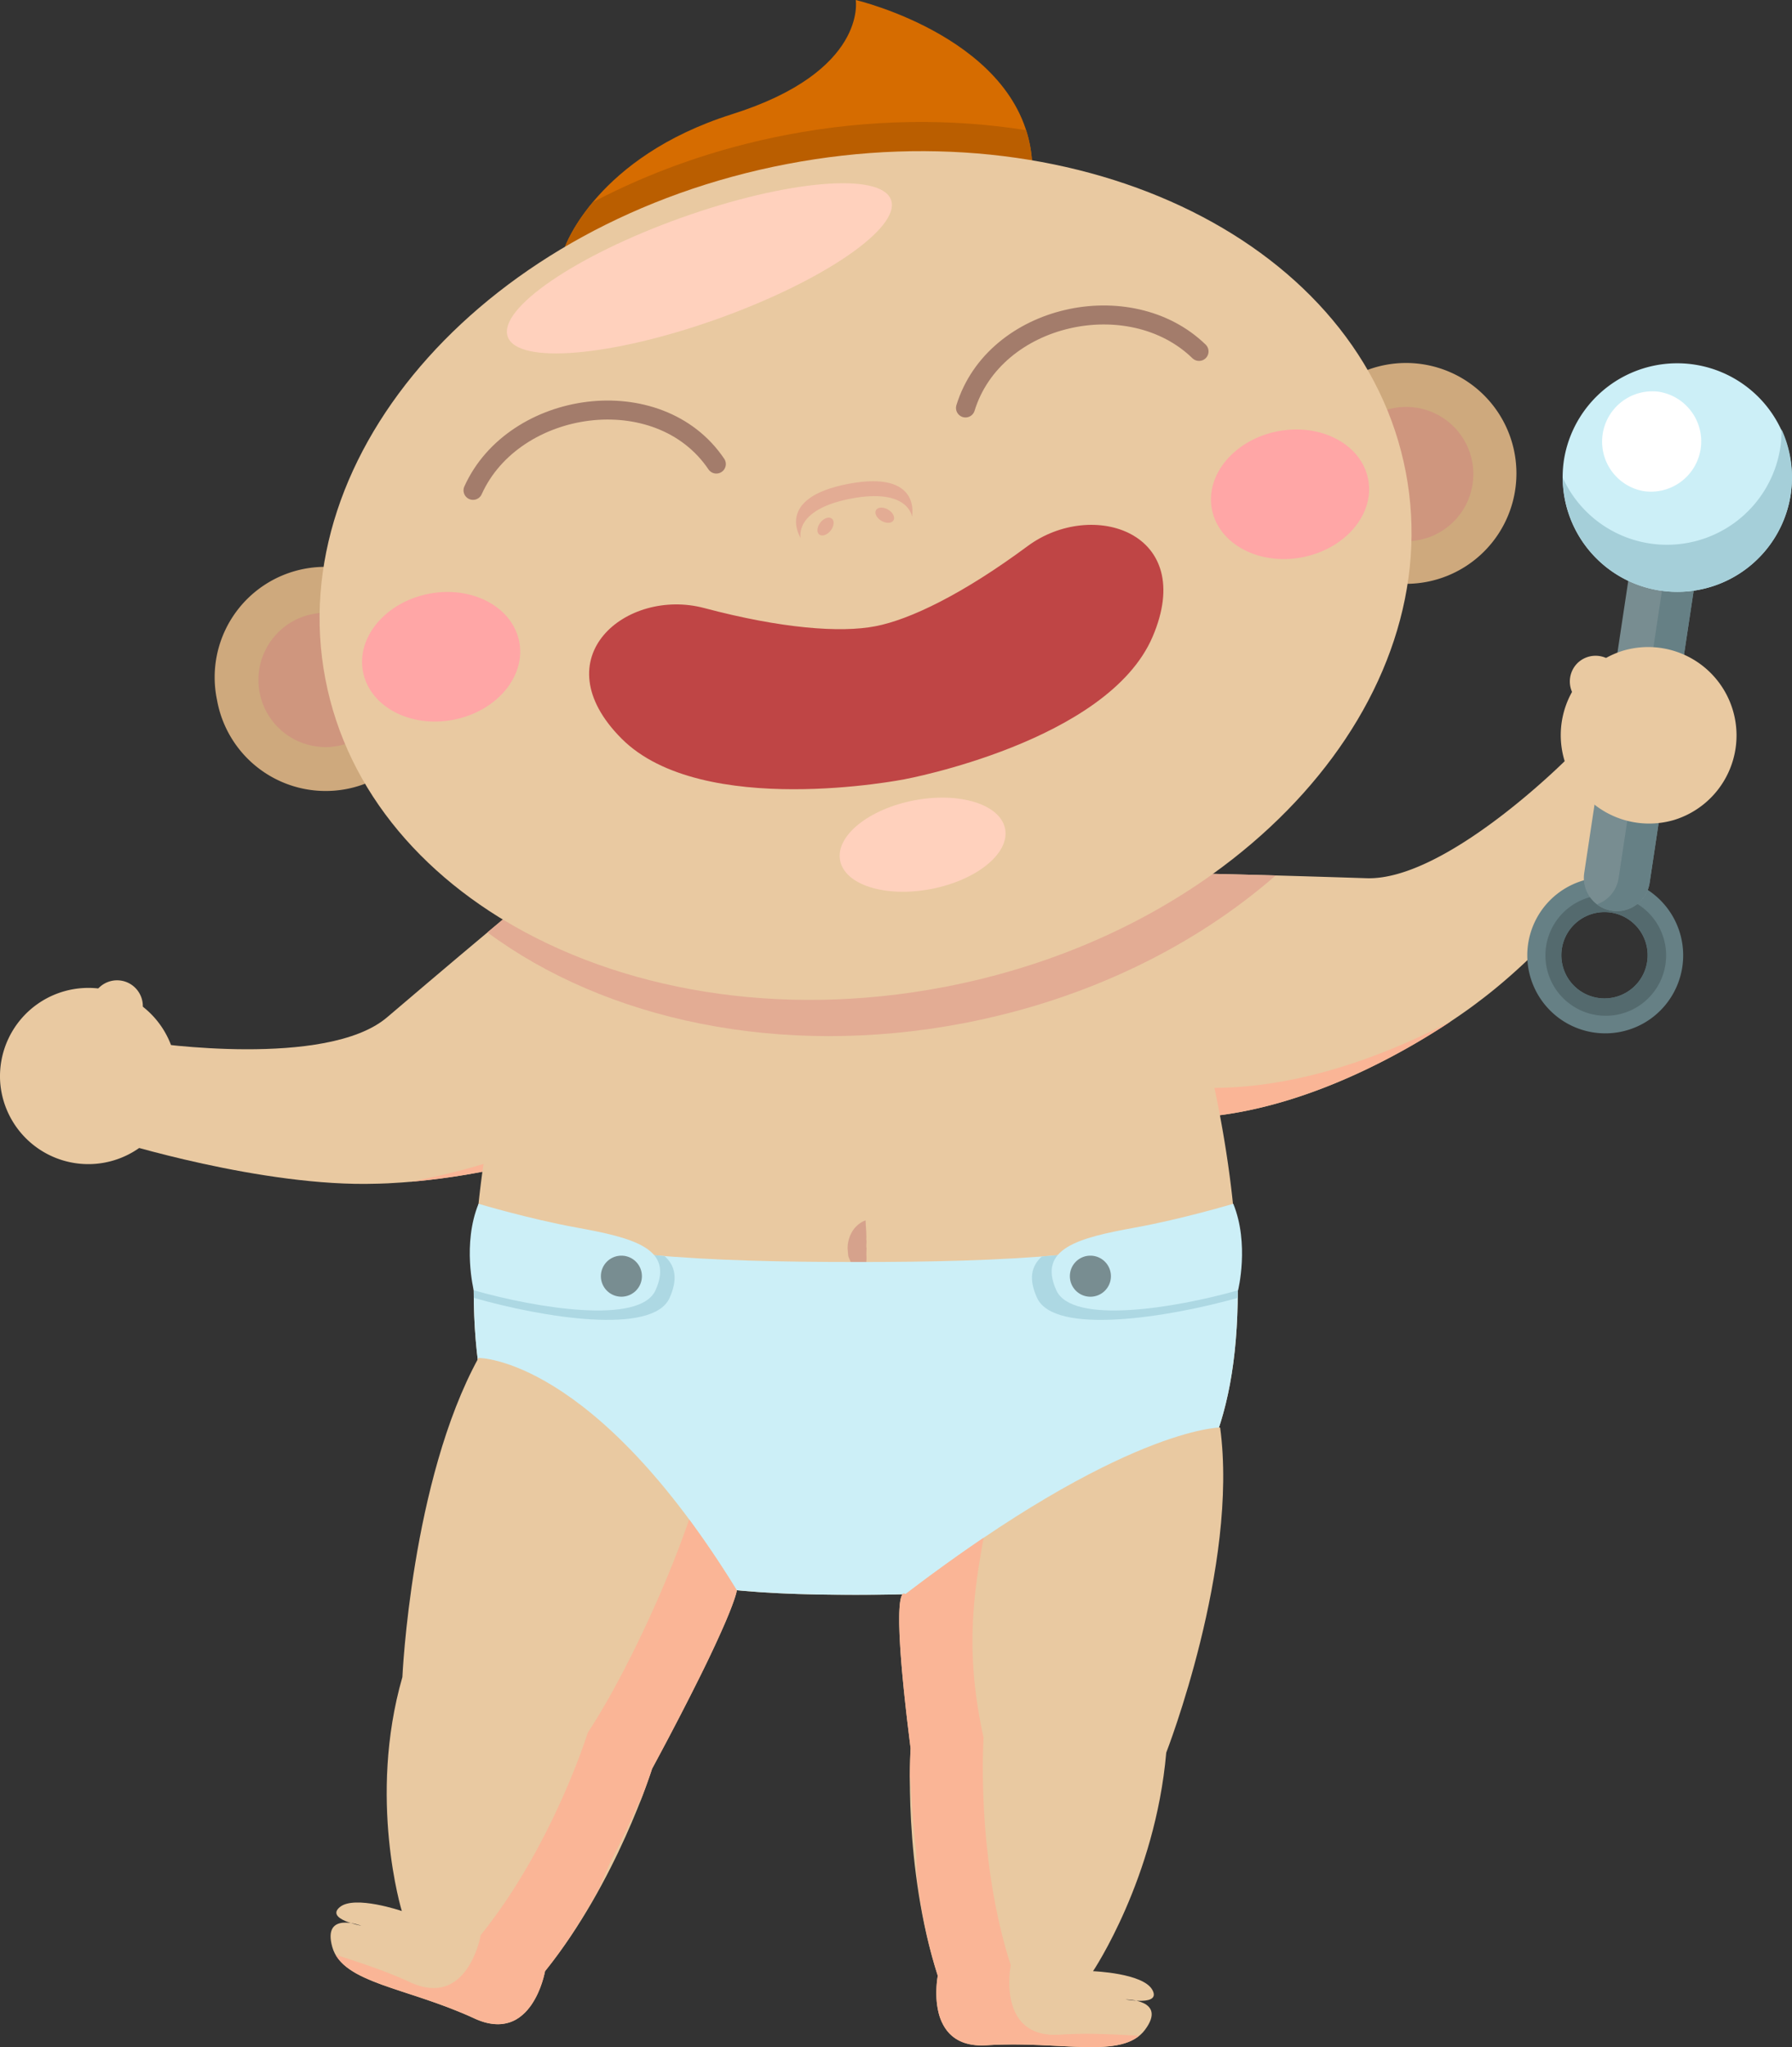 <svg xmlns="http://www.w3.org/2000/svg" width="104.523" height="119.374"><rect width="100%" height="100%" fill="#333333" stroke="none"/><g fill-rule="evenodd" stroke-miterlimit="10" data-paper-data="{&quot;isPaintingLayer&quot;:true}" style="mix-blend-mode:normal"><path fill="#e9c9a1" d="M31.334 51.957C41.365 49.889 43.5 59.389 43.5 59.389c-5.843 9.544-21.555 9.636-21.555 9.636-6.627.214-15.253-2.496-15.253-2.496l2.08-5.733s10.275 1.528 13.803-1.472c6.691-5.697 8.76-7.367 8.76-7.367" data-paper-data="{&quot;origPos&quot;:null}"/><path fill="#fab596" d="M23.942 68.911c5.138-.978 12.127-3.234 16.472-8.44a4.365 4.365 0 0 0 .581-4.712 13.418 13.418 0 0 0-1.508-2.434c3.157 2.274 4.01 6.065 4.01 6.065-4.559 7.451-15.135 9.141-19.555 9.522"/><path fill="#e9c9a1" d="M7.646 60.454a1.504 1.504 0 0 1-2 .72 1.508 1.508 0 0 1-.717-2l.54-1.147a1.504 1.504 0 0 1 2-.72 1.507 1.507 0 0 1 .72 2.001l-.543 1.147" data-paper-data="{&quot;origPos&quot;:null}"/><path fill="#e9c9a1" d="M5.58 67.865a5.156 5.156 0 0 0 4.707-5.567 5.154 5.154 0 0 0-10.272.858 5.155 5.155 0 0 0 5.565 4.709m62.695-16.954s2.66.017 11.44.3c4.628.146 11.7-6.974 11.7-6.974l5.39 2.86S91.566 54.44 86.25 58.403c0 0-12.347 9.727-22.86 5.906 0 0-4.25-8.763 4.884-13.398" data-paper-data="{&quot;origPos&quot;:null}"/><path fill="#fab596" d="M67.358 63.142c6.37 1.155 12.882-1.295 17.29-3.6h-.002c-.037.027-.08.054-.12.08l-.347.228c-.018.01-.038.025-.056.035-3.982 2.559-12.868 7.28-20.733 4.424 0 0-2.13-4.407-.117-8.624a12.016 12.016 0 0 0 .16 3.527c.372 1.992 1.932 3.57 3.924 3.93"/><path fill="#e9c9a1" d="m92.97 41.705-.928-.864a1.511 1.511 0 0 1-.077-2.126 1.51 1.51 0 0 1 2.125-.076l.928.867a1.503 1.503 0 0 1-2.047 2.2" data-paper-data="{&quot;origPos&quot;:null}"/><path fill="#668085" d="M93.256 58.198a2.517 2.517 0 0 0 .75-4.977 2.517 2.517 0 1 0-.75 4.977m1.054-6.99a4.553 4.553 0 0 1 2.022 8.16 4.546 4.546 0 0 1-6.36-.959 4.55 4.55 0 0 1 4.34-7.201"/><path fill="#546a6e" d="M93.256 58.198a2.517 2.517 0 0 0 .75-4.977 2.517 2.517 0 1 0-.75 4.977m.9-5.97a3.52 3.52 0 1 1-1.05 6.961 3.52 3.52 0 0 1 1.05-6.961"/><path fill="#788d91" d="M94.023 53.108a1.934 1.934 0 0 1-1.62-2.197l3.27-21.688a1.93 1.93 0 0 1 2.194-1.618 1.933 1.933 0 0 1 1.621 2.193l-3.27 21.688a1.935 1.935 0 0 1-2.195 1.622"/><path fill="#668085" d="M97.867 27.604a1.933 1.933 0 0 1 1.62 2.194l-3.27 21.688a1.934 1.934 0 0 1-2.193 1.621 1.907 1.907 0 0 1-.87-.375 1.927 1.927 0 0 0 1.255-1.518l3.27-21.688a1.93 1.93 0 0 0-.752-1.822c.3-.113.624-.147.94-.1"/><path fill="#cceff7" d="M104.45 28.82a6.689 6.689 0 1 1-13.229-1.996 6.689 6.689 0 0 1 13.228 1.995"/><path fill="#a5cfd9" d="M103.913 25.034a6.689 6.689 0 0 1-7.075 9.405c-3.304-.498-5.669-3.335-5.684-6.577a6.675 6.675 0 0 0 5.08 3.83 6.688 6.688 0 0 0 7.611-5.619c.053-.349.07-.695.068-1.039"/><path fill="#fff" d="M99.195 26.176a2.933 2.933 0 0 1-3.335 2.462 2.933 2.933 0 0 1 .875-5.798c1.6.243 2.701 1.736 2.46 3.336"/><path fill="#e9c9a1" d="M97.641 47.815a5.155 5.155 0 0 1-3.02-9.857 5.154 5.154 0 0 1 6.063 7.347 5.151 5.151 0 0 1-3.043 2.51M72.195 75.24c0 16.346-9.975 17.758-22.282 17.758-12.304 0-22.28-1.412-22.28-17.758 0-16.347 9.976-42.553 22.28-42.553 12.307 0 22.282 26.206 22.282 42.553" data-paper-data="{&quot;origPos&quot;:null}"/><path fill="#d6a28c" d="m50.487 71.165.011.183c-.008.1.024.257.024.417 0 .158.023.338.008.507.036.177-.025.349.015.522-.005.171-.02.344-.004.513.007.169-.03.349-.01.502 0 .316-.044.607-.044.607s-.24-.09-.539-.35c-.16-.121-.259-.32-.358-.541-.036-.113-.119-.225-.119-.353l-.033-.385c-.004-.524.231-1.01.503-1.274.272-.275.546-.348.546-.348"/><path fill="#cceff7" d="M49.913 73.591c8.54 0 16.302-.324 22.096-2.425.123 1.408.187 2.771.187 4.074 0 16.345-9.977 17.757-22.283 17.757-12.304 0-22.282-1.412-22.282-17.757.005-1.36.067-2.72.187-4.074 5.795 2.101 13.558 2.424 22.095 2.424"/><path fill="#add8e3" d="M27.632 75.24c.005-1.36.067-2.72.187-4.075 3.134 1.137 6.845 1.75 10.941 2.076.626.562.796 1.326.296 2.442-.98 2.195-7.414 1.146-11.406 0l-.01-.04c0-.14-.008-.263-.008-.403m44.563 0c0 .152-.007.294-.01.446-4.092 1.146-10.689 2.192-11.695-.003-.504-1.101-.34-1.856.28-2.416 4.213-.322 8.028-.938 11.238-2.102.123 1.409.187 2.771.187 4.075"/><path fill="#cea97d" d="M25.3 38.38a6.438 6.438 0 1 1-12.645 2.42A6.438 6.438 0 1 1 25.3 38.38" data-paper-data="{&quot;origPos&quot;:null}"/><path fill="#cf967e" d="M22.822 38.854a3.915 3.915 0 1 1-7.69 1.469 3.915 3.915 0 0 1 7.69-1.469"/><path fill="#cea97d" d="M88.32 26.32a6.439 6.439 0 1 1-12.648 2.418A6.439 6.439 0 0 1 88.32 26.32" data-paper-data="{&quot;origPos&quot;:null}"/><path fill="#cf967e" d="M85.843 26.795a3.916 3.916 0 1 1-7.67 1.58 3.916 3.916 0 0 1 7.67-1.58"/><path fill="#d66c00" d="M32.953 14.392s1.83-5.233 9.745-7.732C50.613 4.164 49.913 0 49.913 0s9.75 2.28 10.28 9.348c.527 7.066-27.24 5.044-27.24 5.044"/><path fill="#ba5e00" d="M45.9 7.86c4.834-.924 9.57-.967 13.948-.27.184.57.3 1.16.345 1.757.527 7.067-27.239 5.046-27.239 5.046s.408-1.14 1.631-2.607C37.98 10.004 41.788 8.647 45.9 7.86"/><path fill="#e9c9a1" d="M81.996 27.53c2.533 13.254-9.519 26.695-26.922 30.026-17.4 3.33-33.562-4.715-36.097-17.965-2.533-13.253 9.52-26.695 26.922-30.025 17.404-3.331 33.565 4.712 36.097 17.965" data-paper-data="{&quot;origPos&quot;:null}"/><path fill="#e3ac94" d="M55.074 57.555c5.982-1.144 11.332-3.483 15.674-6.598.914.019 2.11.05 3.66.093-4.717 4.118-11.003 7.238-18.214 8.618-10.679 2.044-20.884-.2-27.764-5.298.335-.284.628-.526.9-.752 6.78 4.12 16.07 5.79 25.744 3.937"/><path fill="#ffd1bd" d="M58.626 48.336c.272 1.424-1.66 2.994-4.319 3.505-2.657.509-5.034-.235-5.306-1.666-.273-1.425 1.66-2.995 4.32-3.504 2.657-.508 5.034.237 5.305 1.665m-6.654-36.68c.581 1.63-3.953 4.737-10.128 6.942-6.173 2.202-11.649 2.668-12.229 1.038-.58-1.627 3.953-4.735 10.126-6.94 6.175-2.201 11.65-2.667 12.23-1.04"/><path fill="none" stroke="#a37c6b" stroke-linecap="round" stroke-linejoin="round" stroke-width="1.108" d="M27.59 28.594c2.38-5.287 10.833-6.508 14.192-1.534m28.155-6.568c-4.036-3.917-11.933-2.19-13.622 3.297"/><path fill="#bf4545" d="M36.252 43.068c-4.697-4.718.297-8.811 4.82-7.612 4.52 1.199 7.95 1.453 9.98 1.063 2.032-.388 5.126-1.889 8.886-4.674 3.761-2.783 9.913-.824 7.286 5.296-2.628 6.118-14.465 8.3-14.465 8.3s-11.808 2.341-16.507-2.373"/><path fill="#e3ac94" d="M49.465 28.218c4.325-.83 3.73 1.91 3.73 1.91s-.197-1.696-3.565-1.052c-3.367.646-2.925 2.298-2.925 2.298s-1.563-2.327 2.76-3.157"/><path fill="#e3ac94" d="M47.851 30.469c.204-.257.5-.36.667-.229.165.13.134.443-.068.7-.203.256-.5.36-.666.229-.164-.128-.135-.44.067-.7m3.946-.755c.282.166.426.443.32.626-.106.183-.42.197-.702.034-.283-.165-.427-.445-.32-.628.104-.182.42-.196.702-.032"/><path fill="#ffa6a6" d="M25.027 34.622c2.518-.483 4.872.775 5.26 2.805.39 2.03-1.337 4.066-3.855 4.548-2.517.479-4.87-.777-5.26-2.804-.389-2.03 1.337-4.066 3.854-4.549m49.516-9.476c2.517-.483 4.873.775 5.261 2.805.39 2.03-1.338 4.066-3.855 4.548-2.518.482-4.873-.774-5.262-2.804-.388-2.03 1.338-4.066 3.856-4.549"/><path fill="#e9c9a1" d="M27.911 79.186s6.683-.103 15.066 13.55c0 0-.092 1.393-4.942 10.402 0 0-2.058 6.623-6.245 11.807 0 0-.747 4.311-4.123 2.755-3.943-1.823-7.69-2.041-8.286-4.165-.594-2.122 1.691-1.242 1.691-1.242s-2.11-.385-1.245-1.09c.863-.707 3.61.234 3.61.234s-2.006-6.56.033-13.643c0 0 .513-11.454 4.44-18.608" data-paper-data="{&quot;origPos&quot;:null}"/><path fill="#fab596" d="M40.194 88.602a58.43 58.43 0 0 1 2.782 4.134s-.02.306-.54 1.559c-.069.169-.148.351-.238.554-.425.965-.873 1.92-1.344 2.863a175.746 175.746 0 0 1-2.819 5.426s-.223.695-.647 1.805l-.108.272c.045-.13.316-.867.06-.275a53.249 53.249 0 0 1-1.145 2.471c-.015.034-.032.063-.047.096-.168.338-.342.678-.522 1.018-.096.184-.624 1.487-.724 1.67a38.747 38.747 0 0 1-1.277 2.17 28.137 28.137 0 0 1-1.833 2.58v.002c0 .006-.006.017-.01.046a2.941 2.941 0 0 1-.03.132l-.002.005a6.16 6.16 0 0 1-.236.768 4.918 4.918 0 0 1-.52 1.008c-.05.074-.103.145-.162.212-.013.017-.026.037-.04.054a2.698 2.698 0 0 1-.39.38l-.055.044c-.26.206-.568.343-.895.4-.025.006-.049.009-.074.014a2.255 2.255 0 0 1-.652.002c-.027-.002-.058-.007-.087-.01a2.802 2.802 0 0 1-.369-.078 4.222 4.222 0 0 1-.602-.226 16.887 16.887 0 0 0-.714-.314l-.205-.083-.008-.005c-.168-.068-.334-.133-.5-.198a39.805 39.805 0 0 0-1.728-.614l-.28-.095-.282-.09c-.483-.161-.943-.31-1.374-.46l-.046-.017a13.245 13.245 0 0 1-1.48-.605c-.017-.009-.032-.017-.05-.024a4.711 4.711 0 0 1-.806-.508l-.049-.04a2.713 2.713 0 0 1-.2-.183l-.044-.046a2.192 2.192 0 0 1-.328-.434c1.301.431 2.808.896 4.345 1.606 3.375 1.558 4.121-2.75 4.121-2.75 4.187-5.187 6.247-11.809 6.247-11.809 2.05-3.107 4.558-8.447 5.907-12.427"/><path fill="#e9c9a1" d="M71.167 83.241c1.095 8.086-3.143 18.96-3.143 18.96-.64 7.345-4.27 12.744-4.27 12.744s2.901.108 3.453 1.078c.554.97-1.554.569-1.554.569s2.451 0 1.132 1.77c-1.318 1.767-4.893.621-9.228.902-3.71.24-2.859-4.05-2.859-4.05-2.042-6.347-1.585-13.264-1.585-13.264-1.288-10.151-.308-8.985-.308-8.985 12.73-9.724 18.362-9.724 18.362-9.724" data-paper-data="{&quot;origPos&quot;:null}"/><path fill="#fab596" d="M53.113 101.95c-1.289-10.151-.308-8.984-.308-8.984a96.575 96.575 0 0 1 4.57-3.296c-.687 3.723-1.035 6.97-.005 11.66 0 0-.458 6.919 1.584 13.263 0 0-.85 4.293 2.86 4.053 1.688-.112 3.26-.006 4.631.062-1.2.984-3.536.605-6.425.524-.052 0-.1-.003-.152-.003-.18-.006-.36-.009-.54-.009-.076-.002-.15-.002-.225-.002-.177 0-.357.002-.538.005l-.23.006c-.259.006-.518.017-.777.035-.214.014-.429.012-.643-.006-.594-.054-1.04-.247-1.37-.526a2.154 2.154 0 0 1-.295-.301 2.8 2.8 0 0 1-.514-1.103 4.837 4.837 0 0 1-.12-1.127c0-.455.052-.815.074-.94l.01-.047a28.162 28.162 0 0 1-.788-3.068c-.163-.825-.3-1.656-.41-2.49-.027-.203-.053-1.607-.075-1.81-.046-.38-.087-.76-.122-1.14l-.01-.107a50.819 50.819 0 0 1-.18-2.716c-.033-.851-.045.787-.045.143-.003-.692.011-1.384.043-2.076"/><path fill="#cceff7" d="M27.632 75.24s-.674-2.702.28-5.045c0 0 2.99.893 5.724 1.387 3.32.603 5.7 1.221 4.597 3.658-.912 2.016-6.893 1.052-10.6 0"/><path fill="#788d91" d="M37.441 74.417a1.196 1.196 0 1 1-2.392.001 1.196 1.196 0 0 1 2.392-.002"/><path fill="#cceff7" d="M72.213 75.24c-3.709 1.052-9.688 2.016-10.6 0-1.1-2.437 1.275-3.055 4.597-3.658 2.735-.494 5.724-1.387 5.724-1.387.954 2.343.28 5.045.28 5.045"/><path fill="#788d91" d="M62.403 74.417c0-.663.537-1.196 1.197-1.196a1.197 1.197 0 1 1-1.197 1.196"/></g></svg>